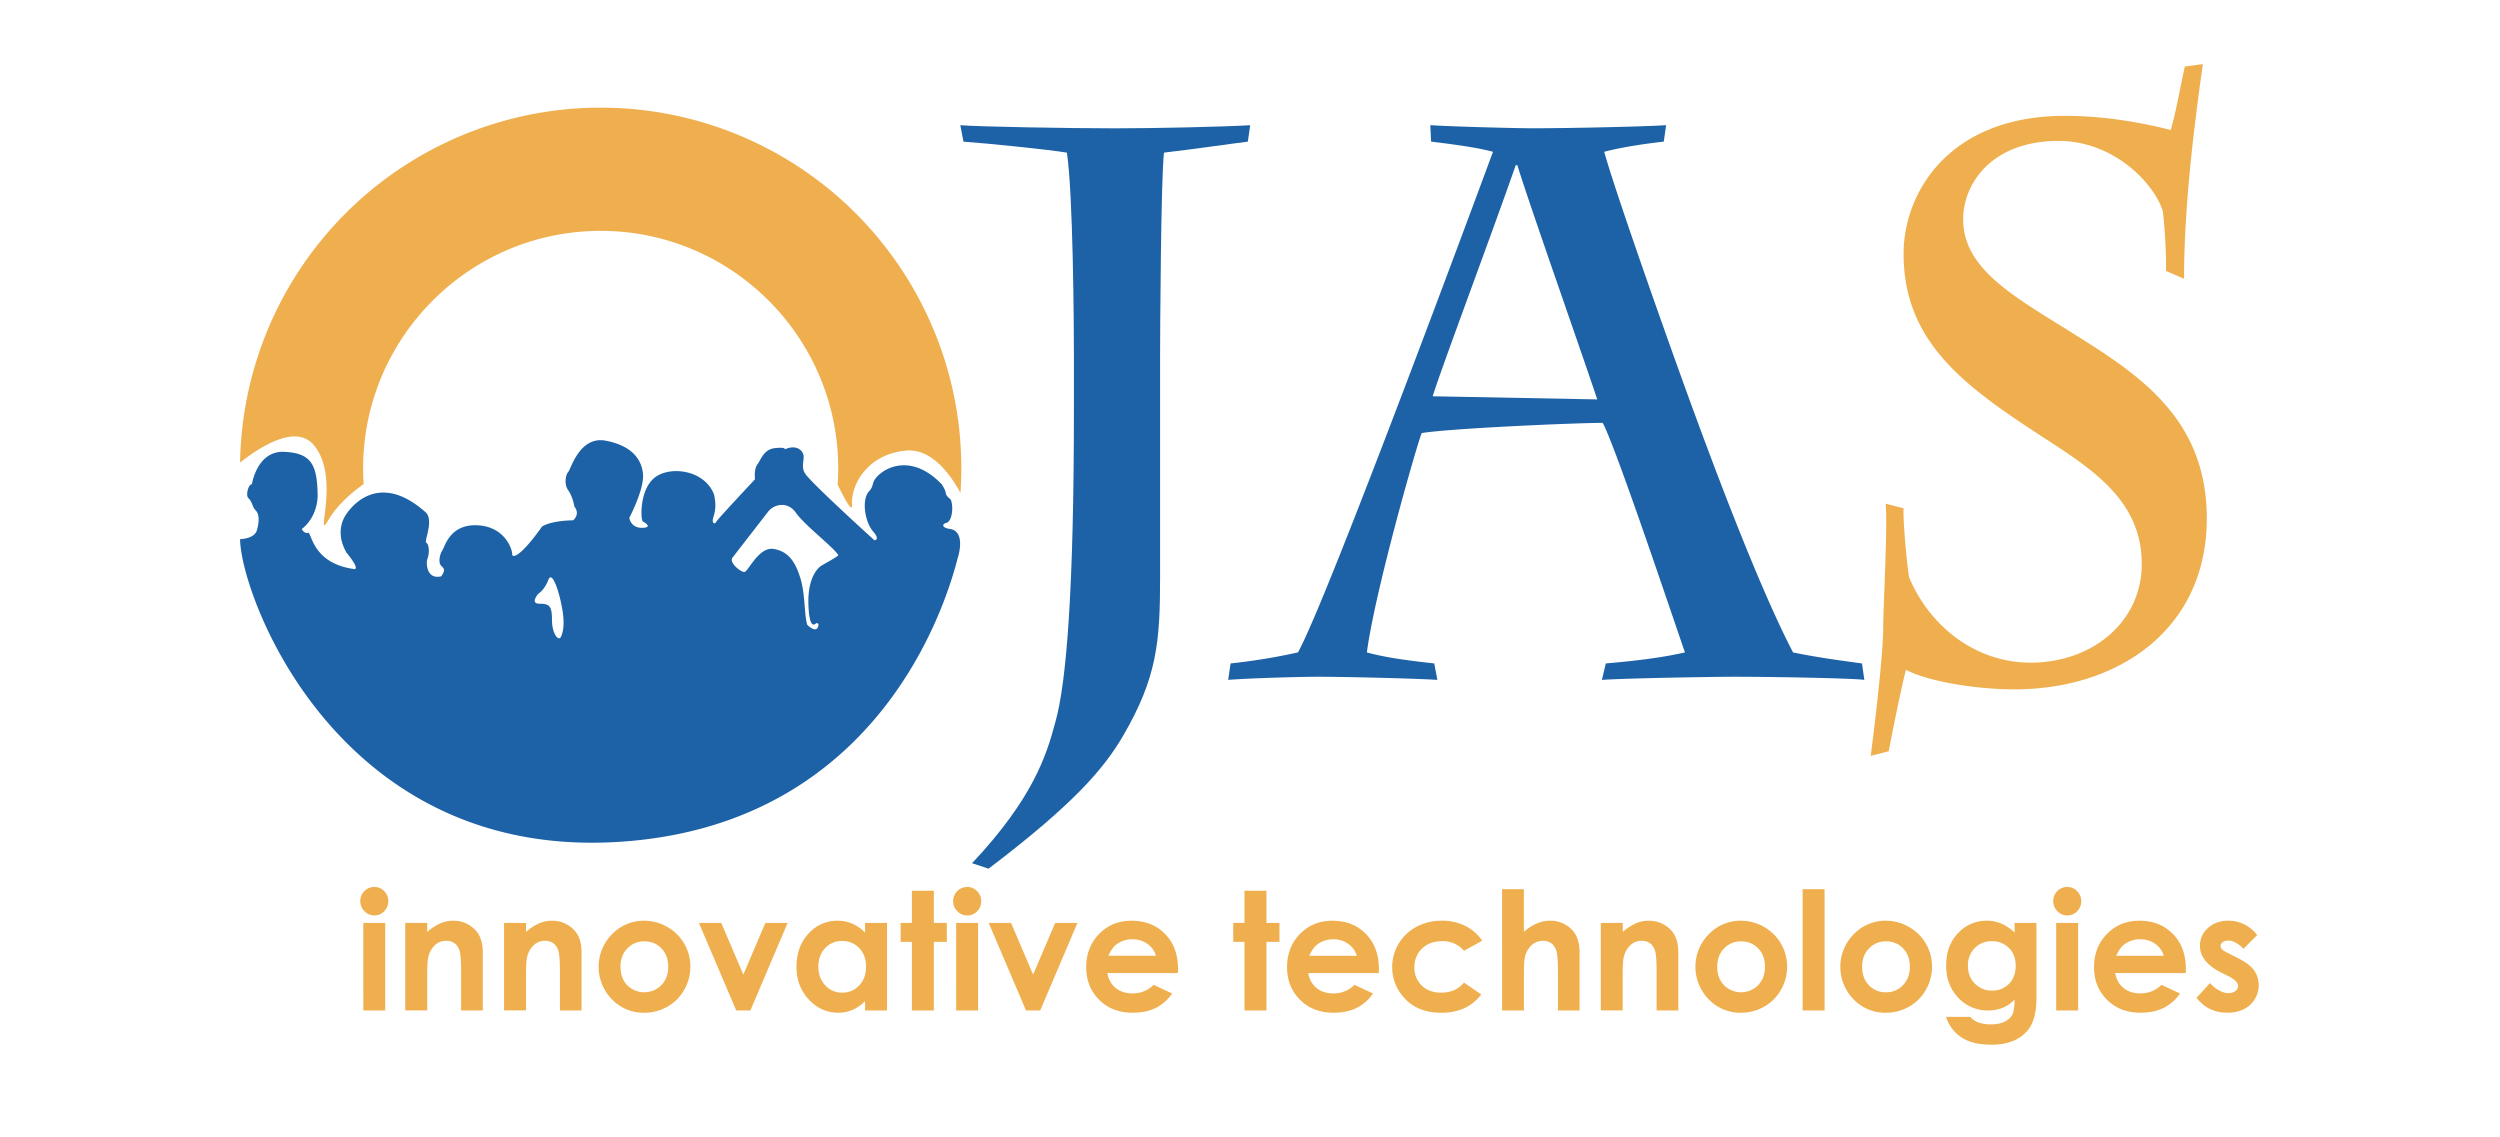 <svg id="Layer_1" data-name="Layer 1" xmlns="http://www.w3.org/2000/svg" viewBox="0 0 2041 928"><defs><style>.cls-1{fill:#1d62a7;}.cls-2{fill:#efaf4e;}</style></defs><title>ojas logo</title><path class="cls-1" d="M947.1,323.52V471.27c0,53.09-2.56,81.87-30.06,129.2-16,27.5-40.94,56.28-110,108.73l-13.44-4.47c49.89-53.09,60.77-88.27,67.8-114.49C871,557,876.74,477.67,876.74,334.39V290.26c0-24.3-.64-132.4-5.75-165.66-15.35-2.55-65.88-7.67-84.43-8.95L784,102.22c15.35,1.28,90.82,2.55,126,2.55,34.54,0,88.91-1.27,110.65-2.55l-1.92,13.43c-10.87,1.28-46.05,6.4-68.43,8.95-2.56,19.83-3.2,151-3.2,165Z"/><path class="cls-1" d="M1311,541.63c22.39-1.92,44.77-4.48,64.6-9-11.51-33.26-56.93-168.85-67.16-187.4-22.38,0-124.08,4.47-147.75,8.31-3.83,9-38.37,129.84-44.77,179.09,16,4.48,37.1,7,55,9l2.56,13.43c-19.83-1.28-78-2.56-96.58-2.56-16.63,0-59.49,1.28-74.2,2.56l1.92-13.43a493.2,493.2,0,0,0,55-9c23-40.29,150.3-384.4,159.26-408.71-14.07-3.83-35.18-6.39-50.53-8.31l-.64-13.43c19.19,1.28,72.27,2.55,83.15,2.55,26.86,0,90.82-1.27,109.37-2.55l-1.92,13.43c-16.63,1.92-33.9,4.48-48.61,8.31,7.68,28.15,42.85,128.56,67.16,195.72,17.91,49.25,57.56,156.71,87,213,18.54,3.84,37.09,6.4,56.28,9l1.92,13.43c-7.67-1.28-72.27-2.56-106.17-2.56-18.55,0-90.83,1.28-108.1,2.56Zm-72.28-406.79h-1.27c-19.83,56.92-61.41,167.57-67.8,188.68L1304,326.08C1289.92,283.87,1249.63,170,1238.75,134.84Z"/><path class="cls-2" d="M1527.22,617.1c1.28-9,10.23-80,10.23-104.9,0-16.63,3.84-85.7,1.92-101.05l14.71,3.83c-.64,8.32,2.56,44.78,4.48,56.29,17.27,40.93,55,69.72,99.14,69.72,50.53,0,90.82-33.26,90.82-80.59,0-51.81-40.29-77.4-81.87-104.26-62.68-40.93-112.57-76.75-112.57-149,0-49.89,37.1-112.57,131.76-112.57,37.74,0,71,7.68,86.35,11.52,4.47-15.36,7.67-34.54,11.51-51.81l14.71-1.92c-9,63.32-15.35,122.8-15.35,175.25l-14.71-6.4a424.74,424.74,0,0,0-2.56-48.61c-7-23-40.3-57.56-85.07-57.56-55,0-78,35.18-78,64,0,41.57,43.49,64,92.1,94.66,53.09,33.26,106.82,69.08,106.82,149.67,0,88.9-70.36,139.43-157.34,139.43-30.71,0-70.36-6.39-88.27-16-3.2,12.16-9.59,42.86-14.07,66.52Z"/><path class="cls-2" d="M305.59,724.1a11,11,0,0,1,8.08,3.41,11.77,11.77,0,0,1,0,16.45,10.86,10.86,0,0,1-8,3.38,11,11,0,0,1-8.15-3.45,11.52,11.52,0,0,1-3.37-8.37,11.42,11.42,0,0,1,11.39-11.42Zm-9,29.41h17.92v71.42H296.63Z"/><path class="cls-2" d="M330.83,753.51h17.92v7.32a42.85,42.85,0,0,1,11.05-7.15,26.62,26.62,0,0,1,10.12-2,24.51,24.51,0,0,1,18,7.42q6.23,6.3,6.23,18.64v47.2H376.45V793.65q0-12.78-1.14-17a11.63,11.63,0,0,0-4-6.39,11.14,11.14,0,0,0-7-2.2,13.18,13.18,0,0,0-9.33,3.64,19.38,19.38,0,0,0-5.4,10.07q-.8,3.35-.79,14.49v28.65H330.83Z"/><path class="cls-2" d="M411.51,753.51h17.92v7.32a42.82,42.82,0,0,1,11-7.15,26.71,26.71,0,0,1,10.13-2,24.51,24.51,0,0,1,18,7.42q6.22,6.3,6.22,18.64v47.2H457.13V793.65q0-12.78-1.15-17a11.57,11.57,0,0,0-4-6.39,11.16,11.16,0,0,0-7-2.2,13.17,13.17,0,0,0-9.33,3.64,19.46,19.46,0,0,0-5.41,10.07q-.78,3.35-.78,14.49v28.65H411.51Z"/><path class="cls-2" d="M525.73,751.67a37.84,37.84,0,0,1,19,5.06,36.58,36.58,0,0,1,13.89,13.71,37,37,0,0,1,5,18.71,37.5,37.5,0,0,1-5,18.91,36.2,36.2,0,0,1-13.68,13.75,37.77,37.77,0,0,1-19.11,5,35.64,35.64,0,0,1-26.22-10.93A37.87,37.87,0,0,1,501,761.39,35.86,35.86,0,0,1,525.73,751.67Zm.29,16.87a18.45,18.45,0,0,0-13.9,5.81q-5.56,5.8-5.56,14.87,0,9.31,5.49,15.1a19.68,19.68,0,0,0,27.91-.07q5.6-5.84,5.59-15t-5.49-14.94A18.6,18.6,0,0,0,526,768.54Z"/><path class="cls-2" d="M570.6,753.51h18.25l18,42.14,18-42.14h18.17l-30.4,71.42H601.06Z"/><path class="cls-2" d="M706.25,753.51h17.92v71.42H706.25v-7.55a35.15,35.15,0,0,1-10.52,7.19,29.59,29.59,0,0,1-11.44,2.2q-13.85,0-23.94-10.74t-10.09-26.68q0-16.54,9.77-27.11a31.1,31.1,0,0,1,23.73-10.57,30.12,30.12,0,0,1,12.06,2.43,32.91,32.91,0,0,1,10.43,7.29Zm-18.84,14.7a18.08,18.08,0,0,0-13.8,5.88q-5.5,5.88-5.5,15.06t5.59,15.23a18.11,18.11,0,0,0,13.78,6,18.47,18.47,0,0,0,14-5.88q5.55-5.87,5.56-15.39,0-9.33-5.56-15.1A18.71,18.71,0,0,0,687.41,768.21Z"/><path class="cls-2" d="M744.46,727.19h17.92v26.32H773v15.42H762.38v56H744.46v-56h-9.19V753.51h9.19Z"/><path class="cls-2" d="M789.59,724.1a11,11,0,0,1,8.08,3.41,11.34,11.34,0,0,1,3.37,8.27A11.21,11.21,0,0,1,797.7,744a10.82,10.82,0,0,1-8,3.38,11,11,0,0,1-8.15-3.45,11.52,11.52,0,0,1-3.37-8.37,11.4,11.4,0,0,1,11.39-11.42Zm-9,29.41h17.92v71.42H780.63Z"/><path class="cls-2" d="M807.18,753.51h18.26l18,42.14,18-42.14h18.17l-30.39,71.42H837.64Z"/><path class="cls-2" d="M961.67,794.4H904.1a19.19,19.19,0,0,0,6.67,12.12q5.41,4.49,13.81,4.49a23.91,23.91,0,0,0,17.27-7l15.1,7.09a35.64,35.64,0,0,1-13.53,11.85q-7.87,3.84-18.7,3.84-16.82,0-27.38-10.6t-10.57-26.56q0-16.33,10.54-27.14t26.42-10.8q16.88,0,27.44,10.8T961.74,791Zm-17.92-14.11a18,18,0,0,0-7-9.71,20.28,20.28,0,0,0-12.13-3.75A21.46,21.46,0,0,0,911.47,771q-3.56,2.63-6.58,9.25Z"/><path class="cls-2" d="M1016,727.19h17.92v26.32h10.64v15.42h-10.64v56H1016v-56h-9.19V753.51H1016Z"/><path class="cls-2" d="M1125.65,794.4h-57.57a19.19,19.19,0,0,0,6.67,12.12q5.41,4.49,13.81,4.49a23.91,23.91,0,0,0,17.27-7l15.1,7.09a35.64,35.64,0,0,1-13.53,11.85q-7.87,3.84-18.7,3.84-16.82,0-27.38-10.6t-10.57-26.56q0-16.33,10.54-27.14t26.42-10.8q16.88,0,27.44,10.8T1125.72,791Zm-17.92-14.11a18,18,0,0,0-7-9.71,20.28,20.28,0,0,0-12.13-3.75,21.46,21.46,0,0,0-13.15,4.21q-3.56,2.63-6.58,9.25Z"/><path class="cls-2" d="M1210.07,768l-14.92,8.21a22.12,22.12,0,0,0-17.94-7.82q-10.05,0-16.27,6a20.43,20.43,0,0,0-6.21,15.37,19.8,19.8,0,0,0,6,14.88q6,5.76,15.71,5.77,12,0,18.73-8.21l14.13,9.68q-11.47,14.94-32.42,14.94-18.85,0-29.51-11.16a37.12,37.12,0,0,1,9-59,43.16,43.16,0,0,1,20.78-5,42.13,42.13,0,0,1,19.1,4.23A36.28,36.28,0,0,1,1210.07,768Z"/><path class="cls-2" d="M1226.29,725.94h17.79v34.79a40.83,40.83,0,0,1,10.56-6.79,27.3,27.3,0,0,1,10.77-2.27,24.25,24.25,0,0,1,17.92,7.35q6.24,6.38,6.24,18.71v47.2h-17.66V793.62q0-12.4-1.18-16.81a11.74,11.74,0,0,0-4-6.56,11.31,11.31,0,0,0-7.06-2.17,13.32,13.32,0,0,0-9.35,3.61,19.14,19.14,0,0,0-5.42,9.85c-.52,2.14-.78,7.05-.78,14.7v28.69h-17.79Z"/><path class="cls-2" d="M1306.9,753.51h17.92v7.32a42.82,42.82,0,0,1,11-7.15,26.71,26.71,0,0,1,10.13-2,24.51,24.51,0,0,1,18,7.42q6.23,6.3,6.22,18.64v47.2h-17.72V793.65q0-12.78-1.15-17a11.57,11.57,0,0,0-4-6.39,11.16,11.16,0,0,0-7-2.2,13.17,13.17,0,0,0-9.33,3.64,19.46,19.46,0,0,0-5.41,10.07q-.78,3.35-.78,14.49v28.65H1306.9Z"/><path class="cls-2" d="M1421.12,751.67a37.84,37.84,0,0,1,19,5.06A36.58,36.58,0,0,1,1454,770.44a37,37,0,0,1,5,18.71,37.5,37.5,0,0,1-5,18.91,36.2,36.2,0,0,1-13.68,13.75,37.77,37.77,0,0,1-19.11,5A35.64,35.64,0,0,1,1395,815.84a37.87,37.87,0,0,1,1.41-54.45A35.86,35.86,0,0,1,1421.12,751.67Zm.29,16.87a18.45,18.45,0,0,0-13.9,5.81q-5.57,5.8-5.56,14.87,0,9.31,5.49,15.1a19.68,19.68,0,0,0,27.91-.07q5.6-5.84,5.59-15t-5.49-14.94A18.6,18.6,0,0,0,1421.41,768.54Z"/><path class="cls-2" d="M1471.66,725.94h17.93v99h-17.93Z"/><path class="cls-2" d="M1539.41,751.67a37.84,37.84,0,0,1,19,5.06,36.58,36.58,0,0,1,13.89,13.71,37,37,0,0,1,5,18.71,37.5,37.5,0,0,1-5,18.91,36.2,36.2,0,0,1-13.68,13.75,37.76,37.76,0,0,1-19.1,5,35.64,35.64,0,0,1-26.23-10.93,37.87,37.87,0,0,1,1.41-54.45A35.86,35.86,0,0,1,1539.41,751.67Zm.3,16.87a18.45,18.45,0,0,0-13.91,5.81q-5.57,5.8-5.56,14.87,0,9.31,5.49,15.1a18.37,18.37,0,0,0,13.91,5.77,18.57,18.57,0,0,0,14-5.84q5.58-5.84,5.58-15t-5.49-14.94A18.6,18.6,0,0,0,1539.71,768.54Z"/><path class="cls-2" d="M1644.7,753.51h17.86v61.18q0,18.12-7.29,26.65-9.78,11.55-29.47,11.55-10.5,0-17.66-2.62a30.78,30.78,0,0,1-19.37-20.09h19.76a16.41,16.41,0,0,0,6.76,4.56,28,28,0,0,0,9.79,1.55q7.22,0,11.61-2.24a13.44,13.44,0,0,0,6.21-5.77q1.8-3.56,1.8-12.21a29.66,29.66,0,0,1-9.91,6.79,31.47,31.47,0,0,1-11.75,2.07,32.32,32.32,0,0,1-24.29-10.37q-9.91-10.38-9.91-26.26,0-17,10.5-27.31a31.37,31.37,0,0,1,22.72-9.32,30.24,30.24,0,0,1,11.65,2.27,36.82,36.82,0,0,1,11,7.45Zm-18.57,14.9a18.66,18.66,0,0,0-14,5.68,19.67,19.67,0,0,0-5.51,14.28q0,8.93,5.65,14.63a19.08,19.08,0,0,0,14.17,5.72,18.36,18.36,0,0,0,13.76-5.58q5.41-5.58,5.41-14.64T1640.17,774A18.76,18.76,0,0,0,1626.13,768.41Z"/><path class="cls-2" d="M1687.67,724.1a11,11,0,0,1,8.08,3.41,11.34,11.34,0,0,1,3.37,8.27,11.21,11.21,0,0,1-3.34,8.18,10.82,10.82,0,0,1-8,3.38,11,11,0,0,1-8.15-3.45,11.52,11.52,0,0,1-3.37-8.37,11.42,11.42,0,0,1,11.39-11.42Zm-9,29.41h17.92v71.42h-17.92Z"/><path class="cls-2" d="M1784.46,794.4h-57.57a19.18,19.18,0,0,0,6.66,12.12Q1739,811,1747.37,811a23.91,23.91,0,0,0,17.27-7l15.09,7.09a35.61,35.61,0,0,1-13.52,11.85q-7.87,3.84-18.71,3.84-16.8,0-27.37-10.6t-10.57-26.56q0-16.33,10.54-27.14t26.42-10.8q16.86,0,27.44,10.8T1784.53,791Zm-17.92-14.11a18,18,0,0,0-7-9.71,20.29,20.29,0,0,0-12.14-3.75,21.48,21.48,0,0,0-13.15,4.21c-2.36,1.75-4.56,4.83-6.57,9.25Z"/><path class="cls-2" d="M1842.69,763.49l-11.1,11.09q-6.75-6.69-12.27-6.7a7.75,7.75,0,0,0-4.73,1.28,3.86,3.86,0,0,0-1.71,3.19A3.94,3.94,0,0,0,1814,775q1.08,1.22,5.35,3.31l6.56,3.28q10.38,5.13,14.25,10.44A21.75,21.75,0,0,1,1837,820.4q-7,6.38-18.74,6.37-15.63,0-25-12.21l11-12a25.28,25.28,0,0,0,7.39,6,16.3,16.3,0,0,0,7.51,2.26A8.93,8.93,0,0,0,1825,809a4.92,4.92,0,0,0,2.17-3.93q0-4.14-7.81-8.08l-6-3q-17.34-8.73-17.33-21.86a18.94,18.94,0,0,1,6.53-14.47q6.52-6,16.71-6a29,29,0,0,1,23.5,11.82Z"/><path class="cls-2" d="M761.65,267.86A294.42,294.42,0,0,0,196,377.61c18.49-14.5,45.94-30.88,60.07-14.39,22.54,26.29,0,81.7,12.21,61,7.54-12.76,20.1-23,28.6-29q-.44-6.36-.43-12.81c0-106.93,87-193.93,193.94-193.93s193.93,87,193.93,193.93q0,6.7-.45,13.29c6.64,13.68,12.1,23.13,11.72,16.29-.94-16.9,13.15-41.32,44.14-44.14,21.24-1.93,36.74,20.39,44.4,34.64q.69-10,.68-20.08A292.47,292.47,0,0,0,761.65,267.86Z"/><path class="cls-1" d="M775.86,431.89c-7.12-1-7.12-4.07-3.05-5.08s6.1-12.2,3.36-19c-6.79-5.77-1.33-3.37-7.43-12.52-28.45-29.47-53.86-9.14-55.89-1s-4.07,5.08-6.1,12.19,0,20.33,6.1,27.44,1,7.12,1,7.12S661,393.27,657,386.16s2-13.22-3.05-18.3-12.85-1.2-13.2-1c.06-.18.59-2-8.14-1-9.15,1-11.18,9.15-14.23,13.21s-2,12.2-2,12.2-30.49,32.52-31.51,34.55-3,2-3-1,4.07-8.13,1-21.35c-8.13-20.32-36.59-23.37-48.79-13.21s-11.18,34.56-9.14,35.57,8.13,5.08-1,5.08-10.16-8.13-10.16-8.13,12.19-23.37,11.18-35.57-9.15-23.37-30.49-27.44-28.46,23.38-30.49,25.41-3.85,9.86,0,15.24S469,414,468.93,413.6c5.07,6.4-1,11.18-1,11.18s-17.27,0-25.4,5.08c-17.28,24.39-24.4,26.42-24.4,22.36s-6.09-22.36-28.45-23.38-26.43,17.28-28.46,20.33-3.05,8.13-2,11.18,6.1,3,1,10.16C347,473.56,348,457.3,349,456.28c2-6.1,1-12.19-1-13.21s6.1-17.28,0-24.39c-40.65-36.59-64-2-67.08,4.06s-5.08,16.26,2,28.46c13.21,16.26,5.08,13.21,5.08,13.21-33.54-5.08-33.54-30.49-36.59-29.47s-5.08-3.05-5.08-3.05,12.19-8.13,13-26.63c-.23-25.61-4.87-35.37-27.23-36.38s-26.42,26.42-26.42,26.42c-3.05,0-5.09,9.15-3.05,11.18,3.87,3.87,3.05,7.12,6.09,10.17s3.05,9.14,1,16.26S196,440.15,196,440.15c.47,45.87,78.81,260.05,306.6,247.3S777.89,469.49,782,455.26,783,432.91,775.86,431.89ZM457.75,520.31c-2,3.05-7.11-3-7.11-14.23s-2-13.21-10.17-13.21-1-8.13-1-8.13,5.08-3.05,8.13-11.18,8.13,8.13,10.16,17.28S461.82,512.18,457.75,520.31ZM670,462.18c-3.06,2.35-10.79,10.45-10,31.7.65,16.87,3.78,17.17,6,15.19a1.32,1.32,0,0,1,2.2,1.16c-.43,3.12-2.22,6-8.61.42a2.34,2.34,0,0,1-.77-1.24c-2.29-8.79-1.44-24.53-5.39-37.38-4.06-13.21-9.65-21.85-21.85-23.88S610.71,467,607.66,467,595,459.33,598,455.26L626.89,418A14.52,14.52,0,0,1,639,412.23c3.55.18,7.53,1.74,10.82,6.45,7.12,10.16,31.29,28.57,34.56,34.55C684.79,454,670.64,461.65,670,462.18Z"/></svg>